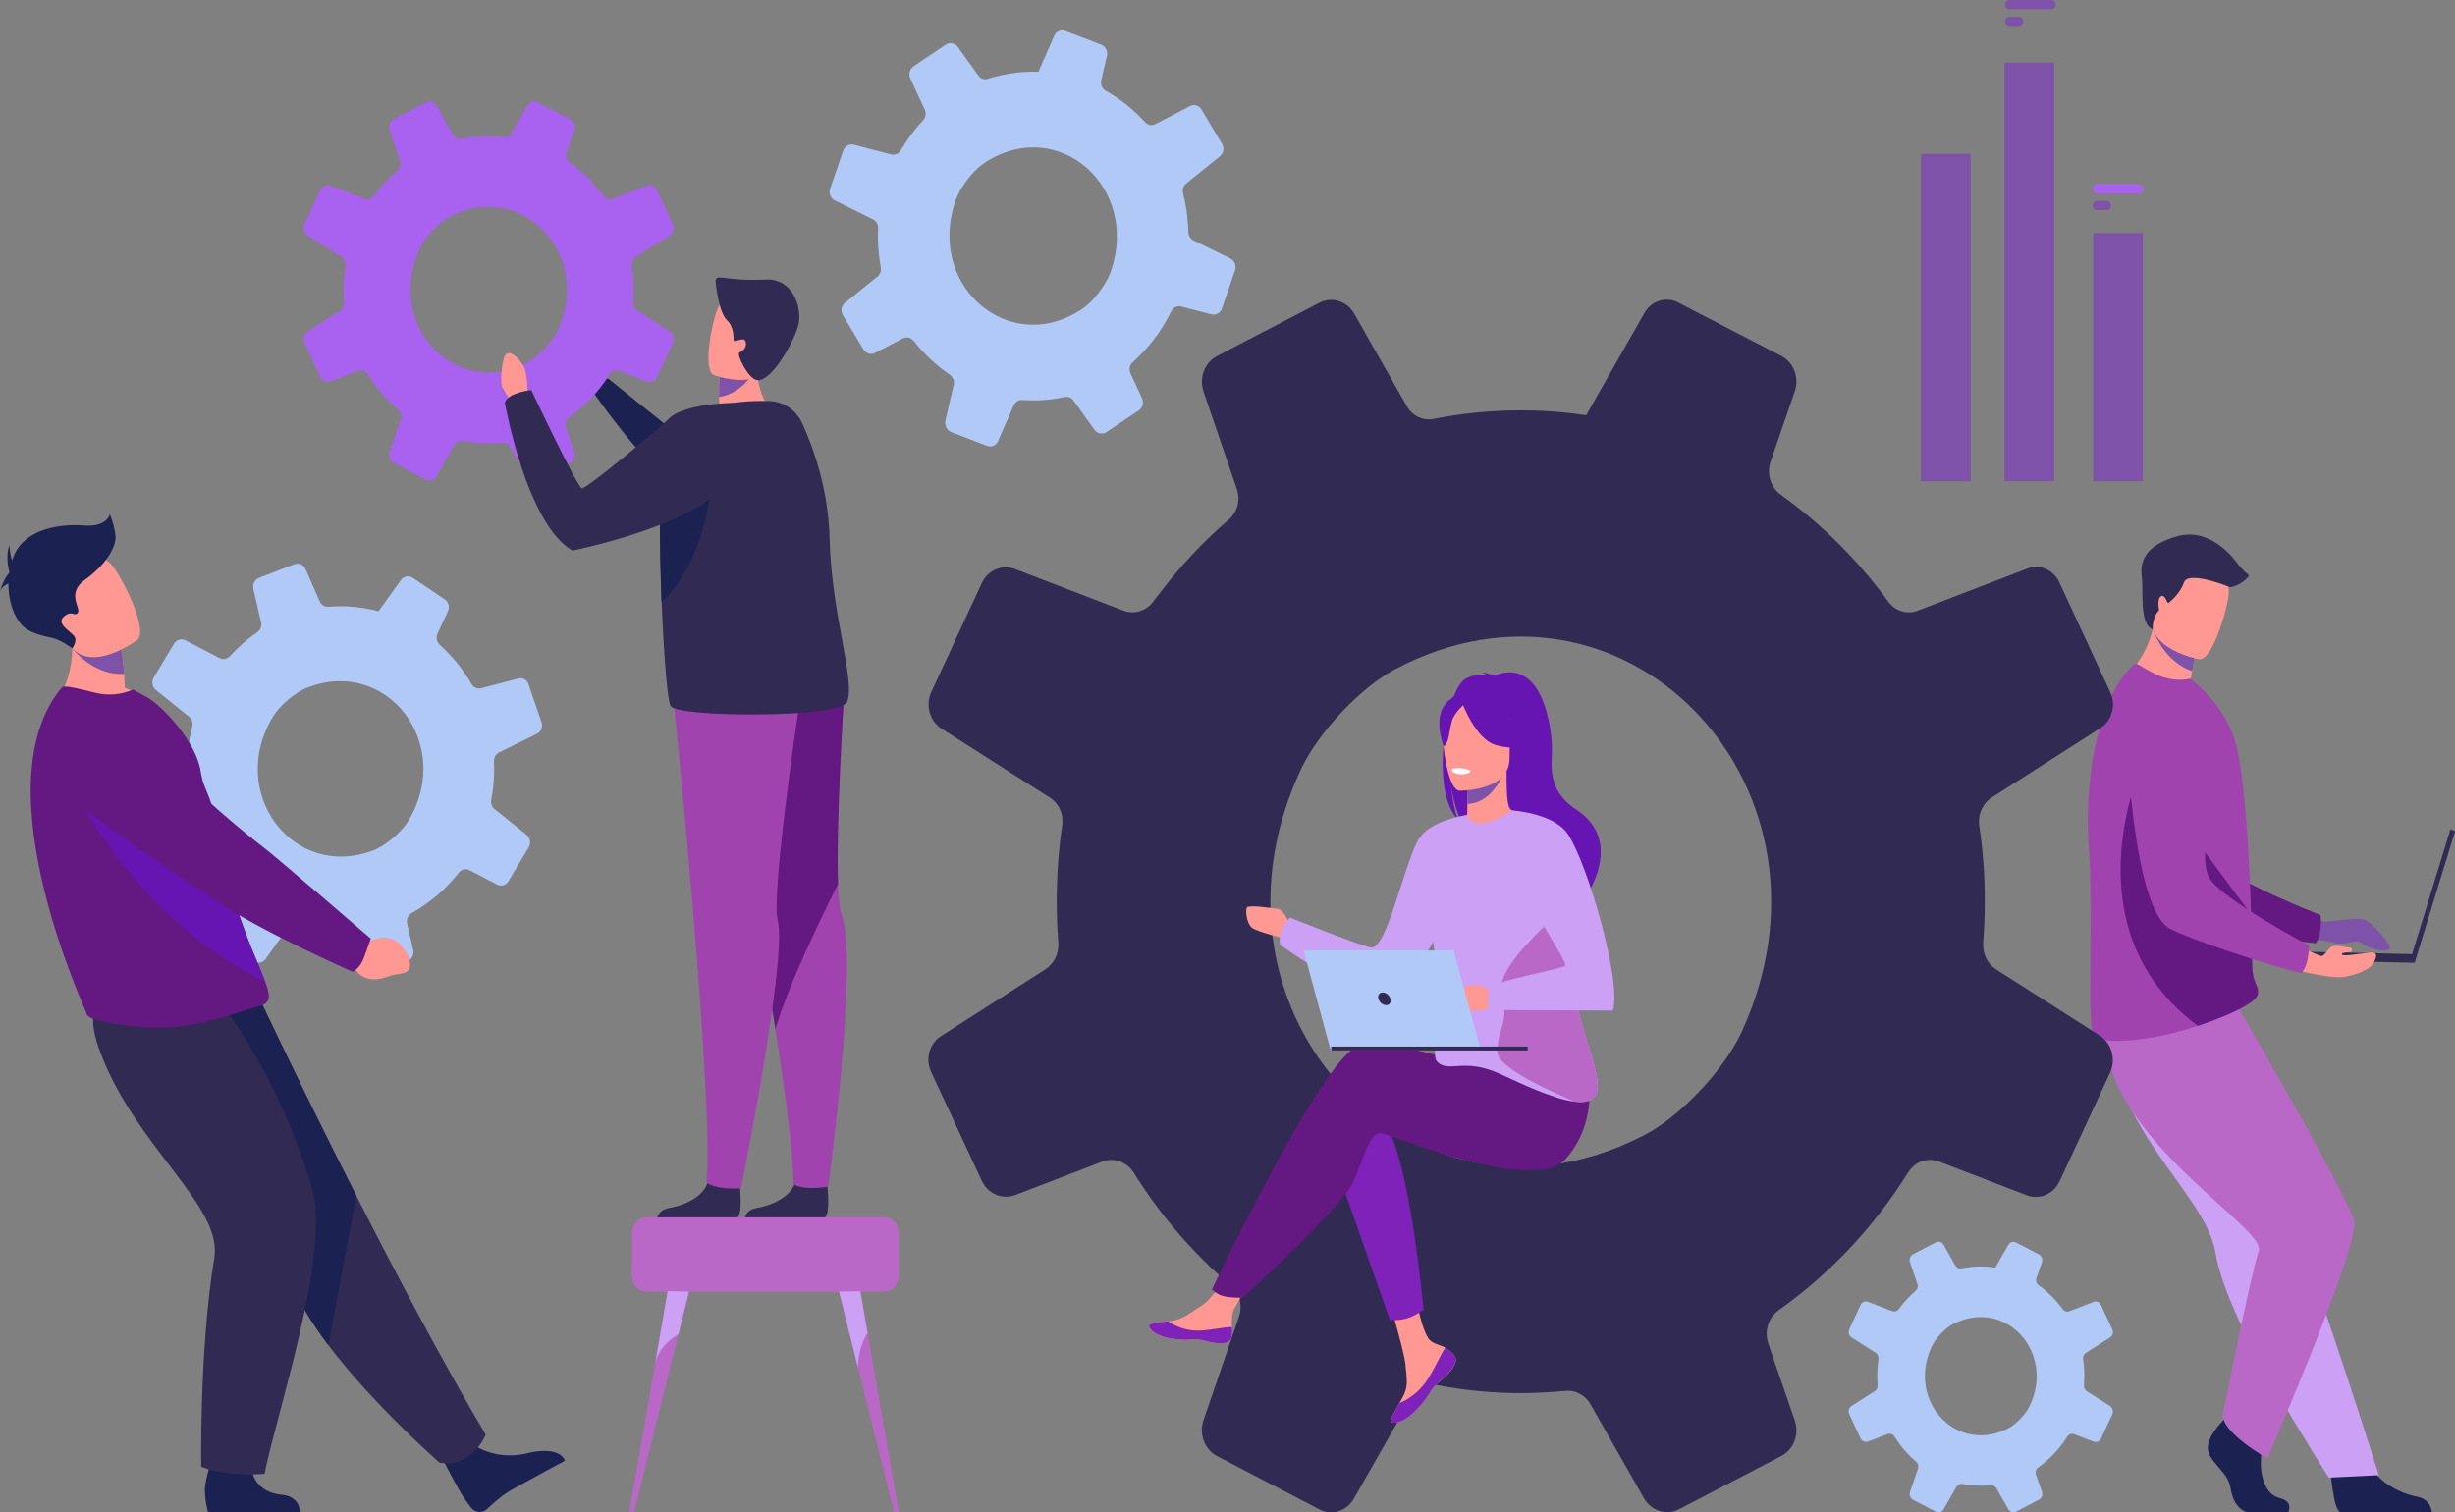 <svg width="581" height="358" viewBox="0 0 581 358" fill="none" xmlns="http://www.w3.org/2000/svg">
<rect x="0" y="0" width="581" height="358" fill="#808080" stroke="none"/>
<g clip-path="url(#clip0_127_597)">
<path d="M86.476 218.008L88.901 220.093C88.901 220.093 95.533 217.576 97.031 225.922C97.031 225.922 97.428 229.48 95.302 229.485C93.176 229.491 94.052 229.096 91.038 229.197C88.025 229.298 85.528 227.609 85.088 225.02L83.644 222.826L86.476 218.008Z" fill="#7E52A9"/>
<path d="M86.201 222.485C88.136 220.346 87.978 218.764 87.978 218.764C87.978 218.764 65.59 199.344 63.309 197.761C61.762 196.683 45.265 181.195 37.555 171.754C33.73 167.072 28.993 168.888 23.57 170.537L19.108 171.892C13.718 173.53 12.316 181.513 16.737 185.393C29.195 196.319 49.914 208.607 53.791 211.19C63.415 217.602 82.256 225.221 82.256 225.221C83.73 224.596 85.071 223.666 86.201 222.485Z" fill="#7E52A9"/>
<path d="M111.764 341.801C111.764 341.801 117.208 346.125 125.528 343.819C125.528 343.819 132.244 342.198 133.717 345.747C133.717 345.747 123.418 351.288 120.81 352.802C118.847 353.955 116.797 355.748 115.346 357.141C115.074 357.402 114.755 357.601 114.408 357.727C114.06 357.853 113.693 357.903 113.327 357.873C112.961 357.843 112.604 357.734 112.279 357.553C111.955 357.372 111.668 357.123 111.437 356.821C110.982 356.244 110.465 355.529 109.896 354.713C108.309 352.436 104.609 345.073 104.609 345.073L111.764 341.801Z" fill="#1B2251"/>
<path d="M114.954 339.609C114.954 339.609 111.644 347.682 104.002 346.206C104.002 346.206 88.411 332.569 77.718 318.405C74.244 313.792 71.288 309.148 69.551 304.887C62.459 287.5 43.318 261.564 31.149 248.421L61.596 236.756C61.596 236.756 71.35 257.531 84.328 283.051C93.677 301.439 104.699 322.291 114.954 339.609Z" fill="#312A52"/>
<path d="M116.729 186.148C116.93 184.18 116.989 182.199 116.906 180.221C116.886 179.781 116.99 179.344 117.205 178.967C117.419 178.59 117.735 178.289 118.112 178.102L127.096 173.682C127.562 173.454 127.93 173.048 128.127 172.546C128.324 172.043 128.336 171.481 128.16 170.969L125.057 161.931C124.888 161.441 124.554 161.034 124.12 160.789C123.685 160.543 123.181 160.476 122.702 160.599L113.833 162.906C113.409 163.014 112.963 162.977 112.56 162.8C112.158 162.623 111.819 162.315 111.592 161.92C109.564 158.416 107.022 155.276 104.062 152.619C103.711 152.302 103.47 151.87 103.377 151.391C103.284 150.912 103.345 150.414 103.55 149.976L106.001 144.691C106.226 144.204 106.275 143.647 106.136 143.125C105.997 142.603 105.682 142.153 105.249 141.863L97.646 136.76C97.212 136.468 96.692 136.359 96.186 136.452C95.68 136.545 95.225 136.835 94.91 137.265L89.574 144.688C87.911 144.243 86.221 143.921 84.516 143.725C82.246 143.464 79.958 143.428 77.683 143.619C77.269 143.655 76.855 143.556 76.496 143.336C76.138 143.115 75.851 142.783 75.676 142.385L72.311 134.704C72.089 134.199 71.696 133.8 71.21 133.587C70.723 133.373 70.179 133.361 69.684 133.551L61.302 136.78C60.81 136.971 60.401 137.347 60.154 137.837C59.908 138.327 59.84 138.896 59.965 139.435L61.784 147.286C61.887 147.726 61.858 148.19 61.701 148.612C61.544 149.034 61.267 149.394 60.907 149.641C58.534 151.263 56.347 153.171 54.39 155.326C54.082 155.663 53.681 155.888 53.245 155.968C52.808 156.049 52.359 155.98 51.962 155.773L43.865 151.561C43.404 151.321 42.875 151.269 42.38 151.417C41.885 151.564 41.459 151.9 41.184 152.36L36.385 160.38C36.104 160.849 35.999 161.412 36.092 161.958C36.185 162.505 36.468 162.994 36.885 163.33L44.767 169.672C45.092 169.936 45.336 170.296 45.467 170.707C45.597 171.117 45.61 171.56 45.502 171.979C45.016 173.902 44.67 175.863 44.467 177.843C44.358 178.909 44.29 179.967 44.266 181.014C44.256 181.436 44.135 181.847 43.917 182.201C43.698 182.554 43.391 182.836 43.03 183.015L34.392 187.278C33.928 187.506 33.562 187.909 33.366 188.409C33.169 188.909 33.158 189.468 33.333 189.977L36.401 198.914C36.58 199.438 36.936 199.872 37.4 200.135C37.864 200.397 38.403 200.469 38.913 200.336L45.94 198.508C46.393 198.389 46.87 198.435 47.295 198.638C47.721 198.841 48.069 199.191 48.284 199.629C50.019 203.187 52.265 206.439 54.943 209.267C55.255 209.595 55.461 210.019 55.535 210.478C55.608 210.937 55.544 211.409 55.351 211.827L51.766 219.559C51.533 220.06 51.484 220.634 51.627 221.17C51.769 221.707 52.094 222.169 52.539 222.468L60.096 227.539C60.532 227.832 61.057 227.941 61.566 227.845C62.074 227.748 62.53 227.453 62.843 227.018L68.075 219.718C68.337 219.356 68.696 219.086 69.105 218.945C69.515 218.804 69.955 218.798 70.368 218.928C72.431 219.565 74.544 220.007 76.681 220.251C77.846 220.387 79.008 220.459 80.157 220.476C80.549 220.482 80.931 220.604 81.26 220.83C81.589 221.055 81.851 221.374 82.016 221.75L85.43 229.534C85.657 230.043 86.055 230.443 86.546 230.657C87.037 230.87 87.586 230.881 88.085 230.688L96.478 227.453C96.96 227.267 97.361 226.9 97.604 226.422C97.847 225.943 97.915 225.387 97.795 224.858L96.353 218.614C96.242 218.134 96.286 217.628 96.478 217.178C96.67 216.728 96.999 216.358 97.412 216.129C101.706 213.75 105.51 210.49 108.603 206.54C108.899 206.162 109.307 205.901 109.76 205.799C110.214 205.697 110.687 205.76 111.102 205.978L117.652 209.385C118.112 209.624 118.64 209.675 119.133 209.528C119.627 209.38 120.051 209.045 120.326 208.587L125.122 200.572C125.404 200.1 125.509 199.534 125.416 198.985C125.323 198.435 125.038 197.943 124.619 197.605L117.042 191.511C116.734 191.263 116.498 190.928 116.36 190.545C116.222 190.162 116.189 189.745 116.264 189.343C116.462 188.293 116.617 187.229 116.729 186.148ZM88.278 201.322C69.401 208.474 53.696 187.679 64.553 169.698C66.186 166.997 69.85 163.872 72.69 162.779C91.605 155.404 107.416 176.095 96.772 194.1C95.087 196.942 91.267 200.188 88.278 201.322Z" fill="#B1C9F6"/>
<path d="M84.325 283.051L77.718 318.405C74.244 313.792 71.288 309.148 69.551 304.887C62.459 287.5 43.318 261.564 31.149 248.421L61.596 236.756C61.596 236.756 71.348 257.531 84.325 283.051Z" fill="#1B2251"/>
<path d="M59.434 346.491C59.434 346.491 59.102 352.94 66.485 353.799C66.485 353.799 70.942 353.897 70.953 358H49.255C49.255 358 48.635 356.345 48.482 352.811C48.365 350.086 50.976 342.968 50.976 342.968L59.434 346.491Z" fill="#1B2251"/>
<path d="M51.608 236.756C51.608 236.756 65.174 252.541 73.784 280.978C78.467 296.448 65.195 335.348 62.609 348.867C62.609 348.867 53.707 349.665 47.617 347.172C47.617 347.172 47.157 319.258 50.715 297.743C52.708 285.701 32.856 271.989 24.18 250.231C18.281 235.43 25.46 235.681 34.283 235.323L51.608 236.756Z" fill="#312A52"/>
<path d="M35.949 166.334C28.403 170.848 12.953 166.685 12.953 166.685C12.953 166.685 19.215 159.089 16.375 146.856L22.302 150.027L28.667 153.45C29.003 155.453 29.235 157.474 29.364 159.504C29.437 160.504 29.502 161.62 29.546 162.839C31.864 163.579 34.035 164.763 35.949 166.334Z" fill="#FF9792"/>
<path d="M63.622 235.94C63.622 237.344 62.094 238.016 61.77 238.085C58.727 238.662 50.228 242.176 42.57 242.986C36.123 243.704 30.139 243.024 23.562 241.626C22.691 241.441 20.646 240.856 20.502 239.974C20.32 239.008 -4.862 185.606 14.714 162.666C15.175 162.13 19.038 163.099 22.571 163.987C25.551 164.733 28.677 164.463 31.503 163.214L34.827 165.054C38.897 167.455 46.599 175.986 47.5 182.683C47.957 186.088 49.797 188.608 50.328 191.603C50.528 192.714 50.73 193.796 50.933 194.849C51.336 196.915 51.749 198.884 52.174 200.756C53.323 205.822 54.54 210.181 55.732 213.946C57.004 217.945 58.248 221.272 59.361 224.054C60.804 227.66 62.024 230.356 62.786 232.414C63.314 233.876 63.622 235.015 63.622 235.94Z" fill="#641882"/>
<path d="M62.775 232.423C27.226 214.687 14.915 180.627 14.915 180.627C14.915 180.627 43.811 191.911 50.922 194.849C51.324 196.915 51.738 198.884 52.163 200.756C53.312 205.822 54.529 210.181 55.721 213.946C56.992 217.945 58.236 221.272 59.35 224.054C60.793 227.66 62.012 230.356 62.775 232.423Z" fill="#6615B2"/>
<path d="M83.574 222.142L86.647 223.336C86.647 223.336 92.797 218.723 96.627 226.219C96.627 226.219 98.013 229.491 95.811 230.203C93.608 230.915 94.414 230.244 91.333 231.33C88.251 232.417 85.213 231.636 84.047 229.312L81.96 227.689L83.574 222.142Z" fill="#FF9792"/>
<path d="M86.103 226.744C87.238 223.607 87.758 222.186 87.758 222.186C87.758 222.186 64.544 202.149 62.168 200.431C60.556 199.257 44.511 186.558 36.686 176.66C34.783 174.251 32.296 172.434 29.493 171.406C26.69 170.377 23.675 170.174 20.772 170.82L15.899 171.901C10.016 173.21 8.104 181.094 12.667 185.237C25.522 196.908 47.203 210.443 51.246 213.26C61.28 220.248 83.476 230.042 83.476 230.042C83.476 230.042 85.21 229.209 86.103 226.744Z" fill="#641882"/>
<path d="M29.363 159.507C21.942 159.948 17.113 153.452 17.113 153.452C17.113 153.452 20.469 151.486 22.299 150.036L28.664 153.458C29 155.459 29.234 157.479 29.363 159.507Z" fill="#7E52A9"/>
<path d="M32.524 151.437C32.524 151.437 21.281 159.982 16.364 152.487C11.448 144.991 6.681 141.041 13.642 135.267C20.603 129.492 23.9 131.32 26.118 133.398C28.337 135.477 35.323 149.021 32.524 151.437Z" fill="#FF9792"/>
<path d="M27.316 126.626C27.087 124.938 26.647 123.29 26.007 121.725C26.007 121.725 25.299 124.822 19.957 124.395C14.616 123.968 6.15 124.951 3.327 131.398C3.147 131.807 2.986 132.231 2.845 132.66C2.333 131.233 2.21 129.091 2.21 129.091C1.195 131.865 2.21 135.339 2.21 135.339L2.17 135.641C0.991 136.697 -0.008 139.966 -0.008 139.966C0.348 139.052 1.217 138.455 1.99 138.086C1.965 143.103 3.896 148.006 7.258 149.468C12.188 151.602 12.158 149.973 17.107 153.455C17.107 153.455 18.438 151.708 17.529 150.535C16.62 149.361 13.195 147.652 15.112 145.945C17.028 144.238 17.733 146.159 18.438 144.985C19.143 143.812 15.615 140.393 20.151 137.201C24.686 134.01 27.719 129.509 27.316 126.626Z" fill="#1B2251"/>
<path d="M551.514 347.486C551.514 347.486 552.121 357.833 554.011 357.983C554.261 358 563.599 358 563.599 358H575.528C575.528 358 575.436 354.886 571.954 354.252C568.472 353.618 562.638 351.017 560.52 346.142C558.309 341.005 551.514 347.486 551.514 347.486Z" fill="#1B2251"/>
<path d="M504.314 262.446C506.013 265.784 507.916 268.999 510.012 272.073C516.273 281.419 523.104 289.123 524.294 296.408C524.557 297.986 524.921 299.543 525.382 301.07C525.881 302.739 526.493 304.492 527.201 306.305C529.861 313.129 533.841 320.775 537.818 327.726C544.684 339.739 551.141 349.766 551.141 349.766L562.981 349.169C562.507 347.768 557.343 331.18 550.436 310.907C547.63 302.676 544.646 293.923 541.768 285.479C541.385 284.35 541.003 283.23 540.622 282.117C539.743 279.522 538.877 276.991 538.031 274.515C531.546 255.487 526.379 240.32 526.379 240.32C526.379 240.32 500.454 228.721 497.761 236.234C495.543 242.433 497.356 248.504 504.314 262.446Z" fill="#CBA0F5"/>
<path d="M526.093 336.271C526.093 336.271 521.756 340.529 522.603 343.553C523.449 346.578 527.361 348.593 527.89 352.289C528.418 355.985 530.536 358 532.439 358H541.515C541.515 358 542.917 355.405 539.53 354.615C536.144 353.825 534.87 349.489 535.082 345.456C535.294 341.423 534.766 336.049 534.766 336.049L527.574 334.256L526.093 336.271Z" fill="#1B2251"/>
<path d="M529.926 238.893C529.926 238.893 557.207 285.752 557.207 289.486C557.207 297.734 536.596 345.217 536.596 345.217C536.596 345.217 525.655 339.093 526.093 334.798C526.093 334.798 532.657 301.465 534.565 296.108C536.473 290.752 500.078 270.559 498.172 246.172L529.926 238.893Z" fill="#BA68C8"/>
<path d="M543.301 214.794C543.301 214.794 548.928 218.181 550.502 218.181C552.075 218.181 558.26 216.916 559.984 217.847C561.707 218.778 564.827 222.532 565.412 223.757C566.463 225.962 561.173 224.988 558.674 223.111C558.497 222.973 558.294 222.876 558.078 222.826C557.863 222.776 557.64 222.775 557.425 222.823C556.131 223.111 553.439 223.642 552.141 223.131C550.396 222.445 541.194 221.69 541.194 221.69L543.301 214.794Z" fill="#7E52A9"/>
<path d="M500.497 168.652C500.497 168.652 506.328 212.548 515.987 216.48C520.751 218.42 541.812 222.823 548.04 223.261C548.04 223.261 549.568 221.949 549.195 216.613C549.195 216.613 527.13 208.033 523.996 203.368C519.33 196.426 526.893 175.006 521.037 168.484C515.182 161.963 505.327 159.175 500.497 168.652Z" fill="#641882"/>
<path d="M523.297 165.884C515.5 168.017 502.577 160.369 502.577 160.369C502.577 160.369 507.597 156.797 509.457 148.952C509.549 148.557 509.633 148.151 509.712 147.736L513.714 146.836L519.679 152.487C519.506 154.629 519.213 156.759 518.8 158.864C518.673 159.567 518.523 160.322 518.35 161.127C520.26 162.379 521.937 163.991 523.297 165.884Z" fill="#FF9792"/>
<path d="M494.323 200.114C495.439 216.019 493.972 240.21 495.238 244.399C496.326 248.014 508.787 245.864 513.75 244.658C515.59 244.212 517.817 243.572 520.12 242.819C526.542 240.712 533.541 237.705 534.29 235.473C534.319 235.39 534.343 235.304 534.361 235.217C534.424 234.907 534.419 234.587 534.347 234.28C534.096 233.144 533.133 231.913 533.018 229.09C532.89 225.945 532.909 222.24 532.798 218.256C532.798 217.806 532.798 217.319 532.741 216.872V216.708C532.741 216.624 532.741 216.541 532.741 216.454C532.634 212.012 532.414 207.341 532.161 202.711C531.997 199.802 531.812 196.919 531.597 194.16C531.036 187.036 530.282 180.7 529.283 176.692C527.65 170.165 524.051 165.904 520.773 162.785L518.405 160.631C515.759 161.242 512.633 160.839 509.805 159.417C506.745 157.881 505.689 156.777 505.155 157.192C498.088 162.963 493 180.662 494.323 200.114Z" fill="#A043AF"/>
<path d="M520.131 242.81C526.553 240.703 533.552 237.696 534.301 235.465C534.33 235.381 534.354 235.295 534.372 235.208C534.372 234.897 534.371 234.585 534.358 234.271C534.107 233.135 533.144 231.904 533.029 229.082C532.901 225.936 532.92 222.232 532.809 218.247C532.809 217.798 532.809 217.311 532.752 216.864V216.699C532.752 216.616 532.752 216.532 532.752 216.446L506.791 181.417C506.791 181.417 489.33 219.908 520.131 242.81Z" fill="#641882"/>
<path d="M519.679 152.487C519.506 154.629 519.213 156.759 518.799 158.864C512.985 156.872 510.36 151.31 509.467 148.952C509.56 148.557 509.644 148.151 509.723 147.736L513.725 146.836L519.679 152.487Z" fill="#7E52A9"/>
<path d="M520.452 156.041C520.452 156.041 507.771 153.798 509.209 145.458C510.646 137.117 509.982 131.21 518.141 132.288C526.3 133.367 527.315 136.852 527.476 139.761C527.636 142.67 523.787 156.408 520.452 156.041Z" fill="#FF9792"/>
<path d="M570.393 227.32L571.512 227.705L581.031 196.696L579.913 196.311L570.393 227.32Z" fill="#312A52"/>
<path d="M539.179 227.177L571.481 227.905L571.522 225.859L539.22 225.13L539.179 227.177Z" fill="#312A52"/>
<path d="M539.824 228.701C539.824 228.701 550.205 231.599 554.095 231.296C557.985 230.993 561.225 229.033 561.717 228.009C562.21 226.986 563.236 225.169 560.585 225.507C557.933 225.844 554.324 226.438 554.206 225.899C554.089 225.36 556.365 225.409 556.365 225.409C556.365 225.409 557.054 224.354 556.188 224.313C555.323 224.273 552.802 223.549 551.863 224.048C550.923 224.547 550.063 226.375 549.377 226.3C548.691 226.225 540.693 222.483 540.693 222.483L539.824 228.701Z" fill="#FF9792"/>
<path d="M503.073 170.451C503.073 170.451 504.3 214.762 513.488 219.798C518.024 222.284 538.496 229.113 544.643 230.278C544.643 230.278 546.296 229.154 546.483 223.806C546.483 223.806 525.445 212.703 522.815 207.702C518.901 200.258 528.647 179.849 523.507 172.685C518.367 165.521 508.858 161.582 503.073 170.451Z" fill="#A043AF"/>
<path d="M509.457 148.952C509.457 148.952 509.31 146.089 510.978 144.449C510.978 144.449 510.396 141.58 511.468 141.108C512.541 140.635 512.764 143.048 513.257 142.667C513.75 142.287 515.936 140.493 516.872 137.844C517.809 135.195 526.401 138.403 527.397 138.879C528.393 139.355 531.611 137.608 532.237 136.189C532.237 136.189 530.451 134.676 529.646 133.54C528.84 132.404 523.215 124.741 515.356 126.909C507.497 129.077 506.421 133.058 506.868 136.463C507.314 139.868 506.236 147.808 509.457 148.952Z" fill="#312A52"/>
<path d="M496.901 245.102L472.334 229.428C471.339 228.776 470.533 227.847 470.005 226.742C469.476 225.636 469.246 224.398 469.34 223.163C469.59 219.947 469.716 216.699 469.716 213.418C469.735 207.434 469.305 201.457 468.431 195.544C468.222 194.226 468.395 192.873 468.925 191.661C469.456 190.449 470.319 189.435 471.403 188.752L497.067 172.345C498.4 171.5 499.383 170.154 499.819 168.574C500.254 166.995 500.109 165.3 499.414 163.828L487.335 137.781C486.673 136.362 485.542 135.251 484.157 134.658C482.772 134.065 481.23 134.033 479.824 134.566L453.88 144.541C452.64 145.032 451.284 145.084 450.014 144.69C448.744 144.295 447.629 143.475 446.837 142.353C439.663 132.54 431.065 123.993 421.364 117.032C420.22 116.194 419.37 114.979 418.946 113.576C418.522 112.174 418.547 110.662 419.017 109.277L424.767 92.578C425.287 91.03 425.255 89.335 424.679 87.809C424.103 86.284 423.021 85.034 421.636 84.293L397.195 71.631C396.712 71.366 396.196 71.177 395.662 71.068C394.411 70.794 393.111 70.942 391.943 71.491C390.776 72.039 389.8 72.961 389.153 74.127L378.076 93.547L375.394 98.287C370.273 97.517 365.106 97.132 359.934 97.133C353.025 97.127 346.132 97.803 339.342 99.151C338.109 99.407 336.832 99.254 335.684 98.714C334.536 98.174 333.573 97.273 332.925 96.133L320.47 74.222C319.65 72.782 318.349 71.721 316.825 71.249C315.301 70.776 313.665 70.927 312.241 71.671L293.432 81.447L288.05 84.264C286.627 84.999 285.511 86.265 284.916 87.819C284.321 89.373 284.289 91.105 284.827 92.682L292.67 115.642C293.133 116.921 293.201 118.323 292.864 119.645C292.526 120.968 291.8 122.142 290.791 123C284.691 128.254 279.141 134.187 274.237 140.695C273.794 141.214 273.376 141.757 272.984 142.321C272.856 142.512 272.71 142.689 272.549 142.849C271.702 143.801 270.608 144.466 269.404 144.761C268.201 145.056 266.942 144.967 265.786 144.507L240.158 134.67C239.875 134.551 239.581 134.463 239.282 134.405C237.918 134.119 236.503 134.314 235.253 134.961C234.004 135.608 232.989 136.67 232.364 137.985L220.41 163.788C219.715 165.292 219.576 167.018 220.022 168.625C220.468 170.233 221.466 171.605 222.819 172.471L248.451 188.809C249.515 189.478 250.363 190.473 250.882 191.662C251.402 192.852 251.569 194.18 251.361 195.472C250.504 201.416 250.075 207.42 250.079 213.433C250.079 216.683 250.204 219.898 250.454 223.079C250.551 224.345 250.312 225.614 249.764 226.743C249.217 227.873 248.383 228.819 247.356 229.474L222.694 245.249C221.375 246.092 220.403 247.428 219.968 248.992C219.534 250.557 219.669 252.238 220.348 253.702L232.326 279.453C233.025 280.966 234.228 282.15 235.703 282.779C237.178 283.407 238.82 283.434 240.313 282.855L260.843 274.967C262.171 274.452 263.623 274.424 264.968 274.886C266.313 275.349 267.473 276.276 268.261 277.519C274.56 287.611 282.298 296.608 291.2 304.189C292.242 305.057 292.998 306.253 293.358 307.605C293.717 308.956 293.662 310.394 293.201 311.711L284.816 336.19C284.277 337.777 284.308 339.518 284.902 341.082C285.496 342.647 286.613 343.925 288.039 344.675L312.292 357.302C313.691 358.034 315.299 358.18 316.795 357.713C318.291 357.247 319.566 356.2 320.367 354.783L321.023 353.655L333.886 331.087C334.552 329.912 335.541 328.981 336.721 328.418C337.901 327.855 339.216 327.688 340.488 327.939H340.521C346.924 329.154 353.417 329.763 359.923 329.761C363.462 329.761 366.933 329.562 370.407 329.231C371.584 329.098 372.773 329.323 373.834 329.881C374.895 330.438 375.784 331.305 376.396 332.379L389.038 354.618C389.868 356.083 391.187 357.165 392.735 357.65C394.282 358.135 395.944 357.987 397.393 357.236L421.622 344.609C422.284 344.249 422.886 343.779 423.405 343.216C424.208 342.31 424.761 341.189 425.004 339.973C425.247 338.758 425.171 337.495 424.783 336.323L418.462 317.996C418.095 316.895 418.002 315.713 418.193 314.564C418.384 313.414 418.852 312.336 419.551 311.434C419.936 310.956 420.378 310.532 420.865 310.174C433.061 301.556 443.509 290.446 451.598 277.496C452.265 276.424 453.213 275.584 454.326 275.077C455.439 274.571 456.667 274.422 457.86 274.647C458.211 274.712 458.556 274.809 458.891 274.936L479.641 282.924C481.098 283.481 482.697 283.451 484.134 282.84C485.571 282.228 486.745 281.078 487.433 279.609L487.705 279.012L499.376 253.893C500.074 252.365 500.207 250.616 499.749 248.989C499.291 247.362 498.275 245.976 496.901 245.102ZM302.979 195.556C304.227 190.886 305.882 186.35 307.923 182.006C312.007 173.357 322.039 162.649 330.246 158.365C331.123 157.901 332 157.471 332.874 157.042C386.504 131.522 438.245 187.313 412.238 244.137C408.827 251.56 401.286 260.281 393.93 265.678C392.337 266.847 390.663 267.888 388.924 268.795C381.443 272.638 373.997 274.892 366.737 275.754C325.344 280.632 291.292 240.363 302.979 195.556Z" fill="#312A52"/>
<path d="M499.351 332.811L493.868 329.314C493.645 329.169 493.465 328.962 493.346 328.715C493.227 328.469 493.175 328.192 493.196 327.916C493.252 327.197 493.28 326.473 493.28 325.742C493.285 324.407 493.189 323.074 492.994 321.755C492.948 321.461 492.987 321.159 493.106 320.889C493.224 320.618 493.417 320.392 493.658 320.239L499.375 316.577C499.672 316.389 499.891 316.088 499.988 315.736C500.085 315.384 500.053 315.006 499.898 314.677L497.203 308.862C497.055 308.546 496.802 308.298 496.493 308.166C496.184 308.034 495.84 308.026 495.526 308.145L489.735 310.37C489.459 310.48 489.157 310.492 488.873 310.405C488.59 310.317 488.341 310.134 488.165 309.883C486.563 307.693 484.644 305.785 482.478 304.232C482.223 304.045 482.033 303.774 481.939 303.462C481.844 303.149 481.85 302.812 481.955 302.503L483.24 298.775C483.356 298.429 483.35 298.051 483.221 297.71C483.093 297.369 482.852 297.09 482.543 296.924L477.098 294.099C476.99 294.04 476.875 293.998 476.755 293.975C476.476 293.913 476.186 293.945 475.925 294.067C475.664 294.189 475.446 294.395 475.302 294.655L472.83 298.98L472.231 300.038C471.087 299.865 469.934 299.778 468.779 299.778C467.237 299.777 465.699 299.929 464.183 300.231C463.908 300.288 463.623 300.254 463.367 300.134C463.11 300.013 462.895 299.811 462.751 299.556L459.972 294.655C459.79 294.332 459.5 294.093 459.16 293.986C458.819 293.88 458.453 293.912 458.134 294.079L453.936 296.258L452.736 296.889C452.418 297.053 452.169 297.335 452.036 297.682C451.904 298.028 451.897 298.415 452.017 298.766L453.77 303.892C453.874 304.178 453.89 304.491 453.814 304.786C453.739 305.082 453.577 305.344 453.351 305.535C451.99 306.708 450.751 308.033 449.657 309.485C449.559 309.6 449.469 309.722 449.385 309.848C449.356 309.891 449.323 309.931 449.287 309.967C449.098 310.179 448.854 310.327 448.585 310.393C448.317 310.458 448.036 310.438 447.779 310.336L442.062 308.139C441.998 308.112 441.933 308.092 441.866 308.078C441.561 308.015 441.246 308.058 440.967 308.203C440.688 308.347 440.462 308.584 440.322 308.877L437.654 314.643C437.5 314.98 437.471 315.366 437.571 315.725C437.672 316.084 437.896 316.39 438.199 316.583L443.916 320.227C444.153 320.376 444.343 320.598 444.458 320.864C444.574 321.13 444.611 321.426 444.563 321.715C444.373 323.042 444.277 324.383 444.277 325.725C444.277 326.448 444.306 327.165 444.362 327.876C444.383 328.158 444.33 328.441 444.208 328.694C444.086 328.946 443.9 329.157 443.67 329.303L438.166 332.826C437.87 333.012 437.651 333.31 437.554 333.66C437.457 334.009 437.489 334.385 437.643 334.711L440.317 340.457C440.473 340.795 440.741 341.06 441.07 341.201C441.399 341.342 441.766 341.349 442.1 341.221L446.681 339.46C446.978 339.345 447.303 339.34 447.603 339.445C447.903 339.549 448.162 339.758 448.337 340.036C449.742 342.288 451.469 344.296 453.455 345.989C453.687 346.183 453.856 346.45 453.936 346.751C454.016 347.053 454.004 347.374 453.901 347.667L452.031 353.128C451.91 353.481 451.917 353.87 452.05 354.218C452.182 354.567 452.431 354.852 452.749 355.019L458.162 357.839C458.475 358 458.835 358.031 459.169 357.924C459.503 357.817 459.787 357.581 459.964 357.262L460.111 357.011L462.983 351.972C463.131 351.71 463.352 351.502 463.615 351.377C463.879 351.251 464.172 351.215 464.456 351.271C465.884 351.542 467.333 351.678 468.784 351.678C469.574 351.678 470.35 351.631 471.125 351.559C471.388 351.53 471.653 351.58 471.889 351.705C472.126 351.83 472.323 352.023 472.459 352.263L475.28 357.224C475.467 357.55 475.761 357.789 476.106 357.896C476.452 358.003 476.822 357.969 477.144 357.801L482.551 354.981C482.699 354.902 482.833 354.797 482.949 354.67C483.128 354.468 483.252 354.219 483.306 353.948C483.36 353.676 483.343 353.395 483.256 353.134L481.838 349.077C481.733 348.764 481.73 348.422 481.828 348.106C481.927 347.791 482.122 347.519 482.382 347.333C485.105 345.409 487.437 342.929 489.243 340.039C489.391 339.8 489.603 339.612 489.851 339.499C490.099 339.386 490.373 339.352 490.639 339.402C490.717 339.417 490.794 339.439 490.868 339.468L495.496 341.253C495.821 341.377 496.178 341.37 496.498 341.233C496.818 341.097 497.08 340.84 497.233 340.512L497.295 340.379L499.901 334.772C500.056 334.431 500.086 334.041 499.984 333.679C499.882 333.316 499.656 333.007 499.351 332.811ZM456.065 321.755C456.343 320.713 456.712 319.7 457.168 318.731C458.077 316.799 460.318 314.406 462.147 313.455C462.343 313.351 462.539 313.256 462.735 313.167C474.714 307.47 486.251 319.919 480.447 332.604C479.687 334.262 477.997 336.205 476.363 337.413C476.008 337.673 475.635 337.905 475.247 338.107C473.691 338.916 472.017 339.437 470.295 339.65C461.061 340.742 453.463 331.753 456.068 321.755H456.065Z" fill="#B1C9F6"/>
<path d="M291.153 61.177L282.442 56.901C282.088 56.723 281.788 56.445 281.573 56.097C281.359 55.75 281.24 55.347 281.228 54.932C281.202 53.854 281.134 52.77 281.023 51.68C280.825 49.69 280.478 47.72 279.986 45.788C279.873 45.357 279.885 44.9 280.021 44.477C280.156 44.054 280.409 43.684 280.746 43.415L288.72 36.98C289.135 36.649 289.416 36.164 289.507 35.622C289.598 35.08 289.492 34.522 289.21 34.06L284.309 25.858C284.041 25.411 283.627 25.085 283.146 24.941C282.665 24.797 282.151 24.845 281.701 25.076L273.414 29.383C273.019 29.594 272.57 29.664 272.135 29.581C271.699 29.498 271.301 29.268 271 28.925C268.28 25.935 265.129 23.421 261.665 21.478C261.257 21.242 260.933 20.87 260.745 20.42C260.556 19.97 260.513 19.466 260.622 18.987L261.967 13.221C262.087 12.687 262.019 12.123 261.776 11.638C261.532 11.152 261.13 10.777 260.644 10.583L252.088 7.308C251.917 7.239 251.738 7.195 251.557 7.179C251.132 7.135 250.704 7.233 250.335 7.46C249.965 7.686 249.672 8.029 249.496 8.441L246.479 15.314L245.744 16.992C244.018 16.932 242.289 17 240.572 17.197C238.274 17.458 236.005 17.947 233.793 18.656C233.392 18.788 232.962 18.787 232.561 18.651C232.161 18.515 231.81 18.252 231.556 17.898L226.669 11.088C226.347 10.64 225.878 10.337 225.356 10.238C224.833 10.14 224.294 10.252 223.846 10.555L217.925 14.524L216.229 15.678C215.781 15.976 215.453 16.44 215.308 16.979C215.163 17.518 215.212 18.095 215.445 18.598L218.839 25.935C219.036 26.343 219.106 26.807 219.039 27.26C218.971 27.713 218.77 28.131 218.464 28.455C216.615 30.436 214.973 32.62 213.563 34.971C213.427 35.167 213.318 35.357 213.204 35.547C213.168 35.616 213.125 35.681 213.076 35.74C212.828 36.087 212.489 36.348 212.102 36.492C211.715 36.636 211.296 36.656 210.898 36.55L202.04 34.244C201.942 34.215 201.842 34.197 201.74 34.189C201.278 34.145 200.816 34.262 200.423 34.522C200.029 34.783 199.727 35.172 199.562 35.631L196.464 44.663C196.284 45.189 196.295 45.767 196.497 46.284C196.698 46.801 197.075 47.219 197.553 47.457L206.608 51.928C206.984 52.111 207.3 52.409 207.513 52.785C207.726 53.16 207.827 53.595 207.803 54.033C207.719 56.042 207.78 58.056 207.985 60.055C208.096 61.138 208.248 62.202 208.44 63.25C208.514 63.667 208.477 64.098 208.333 64.494C208.189 64.891 207.943 65.236 207.623 65.493L199.96 71.68C199.55 72.01 199.272 72.491 199.18 73.028C199.088 73.565 199.19 74.118 199.464 74.58L204.329 82.687C204.612 83.163 205.052 83.511 205.563 83.665C206.074 83.818 206.621 83.765 207.098 83.517L213.686 80.118C214.111 79.897 214.594 79.834 215.057 79.939C215.52 80.043 215.936 80.309 216.239 80.695C218.678 83.812 221.558 86.51 224.777 88.692C225.152 88.942 225.444 89.311 225.609 89.746C225.774 90.182 225.805 90.661 225.697 91.117L223.742 99.57C223.619 100.118 223.689 100.695 223.94 101.192C224.19 101.689 224.604 102.072 225.103 102.268L233.6 105.54C234.091 105.729 234.631 105.715 235.113 105.501C235.594 105.287 235.982 104.89 236.2 104.387L236.379 103.986L239.889 95.989C240.07 95.573 240.367 95.226 240.741 94.994C241.114 94.762 241.545 94.656 241.977 94.692C244.147 94.85 246.326 94.805 248.489 94.556C249.665 94.421 250.813 94.222 251.957 93.979C252.344 93.891 252.746 93.92 253.118 94.065C253.489 94.21 253.813 94.465 254.053 94.798L259.013 101.717C259.339 102.173 259.815 102.483 260.346 102.586C260.877 102.688 261.426 102.576 261.883 102.271L269.505 97.145C269.712 97 269.896 96.821 270.05 96.615C270.286 96.283 270.432 95.889 270.471 95.476C270.511 95.062 270.442 94.645 270.273 94.271L267.55 88.418C267.391 88.066 267.32 87.676 267.345 87.286C267.369 86.896 267.488 86.52 267.689 86.192C267.802 86.02 267.934 85.863 268.084 85.725C271.846 82.394 274.942 78.301 277.19 73.686C277.376 73.305 277.662 72.989 278.015 72.778C278.368 72.567 278.771 72.47 279.175 72.498C279.294 72.507 279.413 72.528 279.529 72.559L286.7 74.421C287.203 74.551 287.734 74.481 288.191 74.223C288.649 73.965 289.001 73.538 289.18 73.023L289.253 72.813L292.278 64.014C292.46 63.478 292.446 62.889 292.238 62.363C292.03 61.838 291.643 61.414 291.153 61.177ZM224.976 52.104C225.233 50.503 225.629 48.931 226.16 47.408C227.219 44.378 230.194 40.434 232.775 38.698C233.047 38.511 233.32 38.335 233.592 38.159C250.56 27.625 269.66 44.196 262.95 64.092C262.068 66.686 259.857 69.875 257.595 71.954C257.104 72.402 256.583 72.811 256.035 73.179C253.843 74.66 251.428 75.732 248.894 76.35C235.312 79.541 222.621 67.45 224.976 52.104Z" fill="#B1C9F6"/>
<path d="M344.043 320.7C344.276 320.971 344.431 321.307 344.488 321.669C344.545 322.031 344.502 322.402 344.364 322.738C343.902 324.096 342.369 325.621 340.588 327.126C340.363 327.319 340.158 327.498 339.984 327.66L339.848 327.789L339.742 327.89C338.081 329.51 338.707 329.882 335.724 333.169C332.323 336.917 329.982 336.983 329.318 336.643C328.754 336.355 329.898 334.365 331.166 332.131C331.229 332.024 331.289 331.915 331.352 331.805C331.52 331.517 331.689 331.208 331.855 330.909C333.342 328.222 332.96 326.959 332.609 322.96C332.337 319.708 327.832 304.797 327.832 304.797L334.349 303.61C334.349 303.61 336.312 315.482 338.473 317.31C339.63 318.284 340.923 318.298 342.037 319.019L342.265 319.175C342.92 319.596 343.518 320.109 344.043 320.7Z" fill="#FF9792"/>
<path d="M344.043 320.7C344.276 320.971 344.431 321.307 344.488 321.669C344.545 322.031 344.502 322.402 344.364 322.738C343.798 324.093 342.304 325.604 340.583 327.112C340.357 327.311 340.158 327.492 339.984 327.66L339.848 327.789L339.742 327.89C338.081 329.51 338.707 329.882 335.724 333.169C332.323 336.917 329.982 336.983 329.318 336.643C328.754 336.355 329.898 334.365 331.167 332.131C333.546 331.147 335.637 329.515 337.229 327.4C339.276 324.635 340.64 321.078 342.037 319.019L342.266 319.175C342.92 319.596 343.518 320.109 344.043 320.7Z" fill="#7F22BA"/>
<path d="M291.499 316.39C291.097 318.52 288.233 318.166 285.028 317.336C281.824 316.505 282.578 317.494 278.026 316.958C273.475 316.422 272.086 314.623 271.947 313.905C271.822 313.271 274.076 313.04 276.491 312.752C276.796 312.717 277.101 312.677 277.406 312.636C280.128 312.273 282.132 310.411 284.609 308.888C286.956 307.447 290.459 301.528 290.459 301.528L296.721 302.053C296.721 302.053 293.454 307.332 292.169 309.626C291.423 310.976 291.464 312.76 291.557 314.138C291.633 314.888 291.614 315.646 291.499 316.39Z" fill="#FF9792"/>
<path d="M285.028 317.336C281.824 316.508 282.578 317.494 278.026 316.958C273.475 316.422 272.086 314.623 271.947 313.905C271.822 313.271 274.076 313.04 276.491 312.752L276.513 312.801C278.468 314.128 280.725 314.872 283.046 314.951C286.139 315.029 289.414 314.086 291.551 314.13C291.631 314.883 291.615 315.644 291.502 316.393C291.096 318.52 288.23 318.166 285.028 317.336Z" fill="#7F22BA"/>
<path d="M305.413 219.141C305.413 219.141 303.921 215.275 302.283 215.105C300.644 214.935 295.43 214.079 295.06 214.869C294.69 215.659 295.06 218.495 296.176 219.522C297.292 220.548 304.221 222.203 304.221 222.203L305.413 219.141Z" fill="#FF9792"/>
<path d="M315.461 274.053L328.934 312.455C330.298 312.563 331.668 312.43 332.991 312.063C334.817 311.506 336.908 310.045 336.908 310.045C336.908 310.045 333.568 273.171 327.437 265.502C321.306 257.834 315.461 274.053 315.461 274.053Z" fill="#7F22BA"/>
<path d="M368.757 258.517C368.757 258.517 330.037 244.653 321.402 247.602C312.766 250.551 286.841 305.178 286.841 305.178C286.841 305.178 287.424 306.003 289.019 306.637C290.506 307.228 294.102 307.19 294.102 307.19C294.102 307.19 317.514 285.951 320.285 279.756C323.057 273.56 324.187 267.662 326.971 268.253C329.756 268.844 362.907 282.705 370.426 274.445C377.945 266.186 375.979 255.455 375.979 255.455L368.757 258.517Z" fill="#641882"/>
<path d="M345.097 194.019C344.479 192.667 343.787 190.271 343.447 185.984C343.499 186.408 344.196 191.808 346.169 194.864C354.222 200.462 369.658 219.156 369.35 222.699C369.35 222.699 374.795 212.934 374.882 212.876C374.882 212.876 384.911 199.37 373.025 191.635C366.984 187.705 367.014 182.657 367.267 178.275C367.521 173.893 365.618 155.021 353.52 159.959C353.52 159.959 351.576 159.045 350.707 159.184C351.101 159.265 351.47 159.45 351.777 159.723C350.375 159.634 348.369 159.743 346.697 160.752C342.246 163.422 338.277 187.371 345.097 194.019Z" fill="#6615B2"/>
<path d="M346.632 195.143C346.594 195.161 350.522 197.323 353.476 196.467C356.256 195.662 358.071 191.854 358.033 191.854C356.857 191.606 356.517 189.893 356.541 182.53L356.011 182.643L347.062 184.519C347.062 184.519 347.266 187.5 347.272 190.308C347.277 192.652 347.144 194.89 346.632 195.143Z" fill="#FF9792"/>
<path d="M347.062 184.505C347.062 184.505 347.267 187.486 347.272 190.294C352.279 190.144 354.925 185.309 356.011 182.628L347.062 184.505Z" fill="#7E52A9"/>
<path d="M356.934 181.596C356.934 181.596 359.558 177.205 360.201 173.452C360.65 170.771 359.362 160.839 349.935 162.269C348.036 162.548 346.221 163.275 344.623 164.396C342.576 165.858 339.622 169.009 342.925 177.687L343.782 180.616L356.934 181.596Z" fill="#6615B2"/>
<path d="M345.391 187.163C345.391 187.163 357.236 187.371 357.244 179.558C357.252 171.745 358.787 166.507 351.225 166.045C343.662 165.584 342.189 168.562 341.587 171.168C340.986 173.775 342.309 186.909 345.391 187.163Z" fill="#FF9792"/>
<path d="M345.829 165.852C345.829 165.852 349.071 175.02 354.051 176.375C359.03 177.73 361.186 176.32 361.186 176.32C358.731 174.035 357.102 170.918 356.577 167.501C356.577 167.501 348.277 161.482 345.829 165.852Z" fill="#6615B2"/>
<path d="M346.633 166.596C346.633 166.596 344.212 168.643 343.622 170.632C343.031 172.621 342.764 176.718 341.637 176.577C341.637 176.577 339.187 170.347 341.939 166.821C344.852 163.087 346.633 166.596 346.633 166.596Z" fill="#6615B2"/>
<path d="M373.012 228.891C374.18 223.702 370.206 213.635 366.057 205.3C362.292 197.747 358.385 191.617 358.034 191.839C348.105 198.078 347.21 192.889 347.21 192.889C347.21 192.889 338.191 194.157 335.637 198.813C332.098 205.251 328.259 224.567 324.475 224.282C322.741 224.152 305.285 217.204 305.285 217.204C305.285 217.204 302.378 220.087 302.933 223.627C302.933 223.627 311.552 229.739 318.843 233.64C322.698 235.704 326.193 237.145 327.827 236.739C331.148 235.909 336.334 227.758 339.138 222.958L339.157 222.927C342.734 244.37 337.869 249.251 340.33 251.514C342.93 253.901 346.646 250.375 354.816 254.126C360.176 256.588 367.611 260.149 372.62 260.757C375.247 261.083 377.207 260.598 377.844 258.722C379.696 253.276 370.783 238.78 373.012 228.891Z" fill="#CBA0F5"/>
<path d="M348.024 182.426C348.024 182.426 347.803 183.421 345.473 183.265C345.473 183.265 343.513 183.139 343.567 182.049C343.572 182.049 345.473 181.27 348.024 182.426Z" fill="white"/>
<path d="M377.844 258.733C377.207 260.61 375.247 261.094 372.62 260.769C369.154 259.168 354.184 253.028 354.353 248.865C354.601 242.704 357.231 242.522 355.374 234.902C353.882 228.796 367.714 217.443 369.922 214.972C374.071 223.307 374.185 223.702 373.017 228.891C370.782 238.78 379.695 253.276 377.844 258.733Z" fill="#BA68C8"/>
<path d="M339.132 222.958C336.328 227.758 331.142 235.909 327.821 236.739C326.187 237.145 322.7 235.704 318.837 233.64C321.649 234.409 324.382 234.386 327.039 234.115C329.917 233.827 330.753 230.079 335.302 224.478C338.261 220.845 338.988 221.759 339.132 222.958Z" fill="#CBA0F5"/>
<path d="M353 234.755C353 234.755 350.493 232.691 348.127 233.181C345.761 233.671 344.588 235.395 344.689 236.18C344.789 236.964 346.036 239.181 347.847 239.377C349.657 239.573 354.81 238.198 354.81 238.198L353 234.755Z" fill="#FF9792"/>
<path d="M358.034 191.839C358.034 191.839 367.687 192.468 371.03 197.403C375.734 204.354 383.907 232.723 381.677 239.207L352.303 239.077C352.303 239.077 351.592 235.551 352.575 233.847C353.558 232.143 369.661 229.39 370.404 228.603C371.147 227.816 361.118 213.263 361.118 210.904C361.118 208.546 358.034 191.839 358.034 191.839Z" fill="#CBA0F5"/>
<path d="M344.013 224.971H308.508L314.919 248.646H350.479L344.013 224.971Z" fill="#B1C9F6"/>
<path d="M361.532 247.723H315.042V248.646H361.532V247.723Z" fill="#312A52"/>
<path d="M329.057 236.422C328.932 236.004 328.69 235.636 328.363 235.367C328.037 235.099 327.64 234.942 327.227 234.917C326.44 234.917 325.986 235.591 326.212 236.422C326.336 236.84 326.578 237.208 326.904 237.478C327.231 237.747 327.628 237.905 328.041 237.93C328.842 237.93 329.283 237.255 329.057 236.422Z" fill="#312A52"/>
<path d="M153.138 288.151H209.15C210.093 288.151 210.998 288.548 211.664 289.254C212.331 289.96 212.706 290.918 212.706 291.916V301.949C212.706 302.948 212.331 303.905 211.664 304.611C210.998 305.318 210.093 305.714 209.15 305.714H153.138C152.195 305.714 151.291 305.318 150.624 304.611C149.957 303.905 149.583 302.948 149.583 301.949V291.916C149.583 290.918 149.958 289.961 150.625 289.255C151.291 288.549 152.195 288.152 153.138 288.151Z" fill="#BA68C8"/>
<path d="M212.709 300.124V301.949C212.706 302.947 212.33 303.904 211.663 304.61C210.997 305.316 210.093 305.714 209.15 305.717H153.138C152.195 305.714 151.292 305.316 150.626 304.61C149.96 303.904 149.585 302.947 149.583 301.949V299.974H211.688C212.033 299.974 212.377 300.024 212.709 300.124Z" fill="#BA68C8"/>
<path d="M163.067 305.717L160.54 315.845L150.029 357.997H148.924L155 323.027C155 322.992 155.014 322.957 155.019 322.92L158.014 305.622L163.067 305.717Z" fill="#BA68C8"/>
<path d="M163.066 305.717L160.54 315.845C160.396 315.92 155.798 318.44 155.019 322.92L158.014 305.622L163.066 305.717Z" fill="#CBA0F5"/>
<path d="M212.709 358H211.603L203.036 323.664L201.09 315.857L198.566 305.729L203.613 305.631L205.334 315.522L206.608 322.929C206.608 322.966 206.624 323.001 206.63 323.035L212.709 358Z" fill="#BA68C8"/>
<path d="M195.635 318.98C195.635 318.98 195.635 318.98 195.618 318.98C195.601 318.98 195.598 318.931 195.635 318.98Z" fill="#6615B2"/>
<path d="M205.326 315.516C204.395 316.958 203.112 319.645 203.036 323.655L201.09 315.848L198.566 305.72L203.613 305.631L205.326 315.516Z" fill="#CBA0F5"/>
<path d="M141.898 90.606C143.199 89.165 144.076 89.71 144.076 89.71C144.076 89.71 159.446 102.207 160.913 103.118C162.381 104.029 182.374 104.641 182.374 104.641C182.374 104.641 190.383 104.543 192.324 108.899C194.015 112.681 192.822 115.939 191.08 118.332C190.059 119.723 188.667 120.756 187.084 121.296C185.501 121.837 183.801 121.859 182.205 121.362C174.876 119.099 160.298 114.475 157.57 112.713C151.5 108.781 140.537 93.077 140.537 93.077C140.804 92.153 141.27 91.307 141.898 90.606Z" fill="#1B2251"/>
<path d="M158.466 78.452L150.8 73.551C150.488 73.349 150.235 73.059 150.069 72.714C149.903 72.369 149.831 71.982 149.861 71.596C149.939 70.589 149.978 69.574 149.978 68.552C149.983 66.683 149.849 64.817 149.577 62.97C149.512 62.558 149.566 62.135 149.732 61.756C149.897 61.377 150.167 61.059 150.506 60.845L158.523 55.722C158.932 55.456 159.233 55.038 159.365 54.549C159.498 54.06 159.453 53.537 159.239 53.081L155.466 44.943C155.259 44.5 154.906 44.153 154.473 43.967C154.041 43.782 153.559 43.771 153.119 43.937L145.015 47.053C144.628 47.207 144.204 47.224 143.807 47.101C143.41 46.978 143.062 46.721 142.815 46.37C140.573 43.304 137.886 40.634 134.855 38.459C134.498 38.197 134.232 37.818 134.1 37.38C133.967 36.942 133.975 36.47 134.123 36.037L135.919 30.819C136.084 30.335 136.076 29.803 135.896 29.325C135.716 28.847 135.376 28.456 134.942 28.224L127.306 24.269C127.155 24.186 126.994 24.126 126.827 24.093C126.436 24.006 126.03 24.052 125.665 24.222C125.3 24.393 124.996 24.68 124.793 25.044L121.333 31.099L120.492 32.581C118.892 32.338 117.278 32.217 115.662 32.217C113.504 32.215 111.35 32.427 109.229 32.849C108.844 32.93 108.444 32.883 108.085 32.714C107.726 32.545 107.425 32.263 107.223 31.906L103.333 25.062C103.076 24.612 102.669 24.281 102.193 24.133C101.717 23.985 101.206 24.032 100.76 24.263L94.885 27.319L93.203 28.198C92.758 28.429 92.41 28.825 92.224 29.311C92.038 29.796 92.028 30.337 92.196 30.831L94.646 38.006C94.793 38.407 94.815 38.846 94.71 39.261C94.605 39.676 94.377 40.044 94.061 40.313C92.154 41.954 90.42 43.808 88.888 45.842C88.749 46.004 88.618 46.173 88.496 46.35C88.456 46.409 88.41 46.464 88.36 46.514C88.095 46.811 87.754 47.019 87.378 47.112C87.002 47.204 86.609 47.177 86.247 47.033L78.241 43.957C78.152 43.922 78.061 43.894 77.969 43.873C77.543 43.785 77.101 43.846 76.71 44.048C76.32 44.25 76.003 44.581 75.807 44.992L72.072 53.047C71.855 53.517 71.812 54.056 71.952 54.558C72.091 55.06 72.403 55.489 72.826 55.76L80.835 60.865C81.168 61.074 81.434 61.384 81.596 61.756C81.759 62.128 81.81 62.543 81.745 62.947C81.478 64.805 81.344 66.681 81.344 68.56C81.344 69.575 81.385 70.578 81.461 71.573C81.492 71.968 81.417 72.364 81.246 72.717C81.076 73.07 80.815 73.366 80.495 73.571L72.791 78.501C72.378 78.763 72.074 79.18 71.938 79.668C71.802 80.156 71.844 80.681 72.056 81.139L75.802 89.185C76.019 89.658 76.394 90.028 76.855 90.225C77.316 90.422 77.829 90.432 78.295 90.252L84.709 87.787C85.124 87.626 85.578 87.617 85.998 87.762C86.418 87.906 86.78 88.197 87.026 88.585C88.994 91.739 91.412 94.551 94.194 96.92C94.519 97.192 94.754 97.566 94.866 97.988C94.978 98.41 94.961 98.859 94.817 99.27L92.198 106.912C92.03 107.408 92.04 107.952 92.226 108.44C92.412 108.929 92.76 109.328 93.206 109.562L100.782 113.509C101.219 113.737 101.721 113.783 102.189 113.637C102.656 113.491 103.055 113.164 103.306 112.722L103.51 112.37L107.528 105.318C107.737 104.951 108.046 104.661 108.415 104.485C108.783 104.31 109.194 104.257 109.591 104.335C111.592 104.717 113.621 104.909 115.654 104.912C116.759 104.912 117.832 104.851 118.921 104.747C119.288 104.706 119.659 104.777 119.99 104.951C120.321 105.125 120.598 105.396 120.788 105.73L124.739 112.678C124.998 113.136 125.41 113.474 125.894 113.626C126.377 113.777 126.896 113.731 127.349 113.497L134.918 109.55C135.121 109.438 135.305 109.291 135.462 109.115C135.714 108.833 135.887 108.482 135.963 108.102C136.039 107.722 136.014 107.328 135.892 106.961L133.954 101.227C133.84 100.883 133.811 100.514 133.871 100.155C133.931 99.796 134.078 99.459 134.297 99.177C134.417 99.028 134.555 98.896 134.708 98.785C138.518 96.092 141.781 92.62 144.307 88.574C144.516 88.24 144.813 87.978 145.16 87.82C145.508 87.661 145.892 87.614 146.264 87.683C146.374 87.704 146.482 87.736 146.586 87.778L153.07 90.272C153.525 90.447 154.025 90.438 154.474 90.247C154.923 90.056 155.29 89.697 155.504 89.237L155.591 89.049L159.239 81.202C159.458 80.724 159.5 80.177 159.357 79.668C159.214 79.159 158.896 78.725 158.466 78.452ZM97.874 62.973C98.263 61.513 98.78 60.096 99.418 58.738C100.689 56.034 103.828 52.684 106.39 51.355C106.662 51.21 106.934 51.066 107.207 50.939C123.971 42.991 140.134 60.404 132.016 78.163C130.951 80.484 128.594 83.206 126.299 84.895C125.802 85.26 125.279 85.585 124.736 85.867C122.559 87.006 120.214 87.741 117.802 88.04C104.865 89.56 94.227 76.981 97.874 62.982V62.973Z" fill="#A961EF"/>
<path d="M124.907 94.7C124.907 94.7 124.929 88.689 124.033 86.942C123.138 85.195 121.082 83.007 119.914 83.707C118.746 84.408 118.384 90.263 118.744 91.313C119.103 92.362 121.76 96.297 121.76 96.297L124.907 94.7Z" fill="#FF9792"/>
<path d="M195.275 288.151C196.541 286.998 195.784 280.577 195.784 280.577C195.784 280.577 189.267 275.071 188.368 279.283C187.47 283.495 182.178 285.409 179.164 285.914C177.155 286.26 176.485 287.41 176.265 288.14L195.275 288.151Z" fill="#312A52"/>
<path d="M196.004 280.877C189.972 281.869 187.767 280.347 187.767 280.347C187.843 274.056 186.013 259.878 183.501 243.577C180.201 222.099 175.698 196.965 172.851 181.469C171.217 172.558 170.128 166.835 170.128 166.835L175.059 166.731L199.65 166.215C199.65 166.215 197.809 195.045 198.313 209.27C198.433 212.669 198.689 215.238 199.13 216.382C203.341 227.165 196.004 280.877 196.004 280.877Z" fill="#A043AF"/>
<path d="M198.324 209.27C194.984 215.901 186.618 232.939 183.501 243.577C180.201 222.099 175.699 196.965 172.851 181.469C172.993 175.614 173.654 170.494 175.062 166.731L199.653 166.215C199.653 166.215 197.82 195.037 198.324 209.27Z" fill="#641882"/>
<path d="M174.566 288.151C175.832 286.998 175.072 280.578 175.072 280.578C175.072 280.578 168.558 275.06 167.662 279.283C166.766 283.507 161.471 285.409 158.458 285.914C156.446 286.26 155.779 287.41 155.556 288.14L174.566 288.151Z" fill="#312A52"/>
<path d="M159.451 166.207C159.451 166.207 169.11 260.858 167.196 279.946C167.196 279.946 169.263 281.659 175.363 281.267C175.363 281.267 186.397 226.738 184.061 217.916C182.428 211.778 188.907 168.453 188.907 168.453L159.451 166.207Z" fill="#A043AF"/>
<path d="M183.231 98.52C183.231 98.52 170.951 105.018 164.855 102.055C164.855 102.055 167.415 98.546 170.281 97.087C170.221 95.934 170.186 94.888 170.17 93.962C170.115 90.886 170.259 89.153 170.259 89.153L175.557 85.082L179.151 82.315C178.957 83.889 178.908 85.479 179.004 87.063C179.48 94.539 183.231 98.52 183.231 98.52Z" fill="#FF9792"/>
<path d="M179.004 87.052C179.004 87.052 176.14 93.106 170.17 93.971C170.115 90.895 170.259 89.162 170.259 89.162L175.557 85.083C177.871 85.994 179.004 87.052 179.004 87.052Z" fill="#7E52A9"/>
<path d="M168.89 88.761C168.89 88.761 179.883 92.907 182.216 85.616C184.549 78.325 187.541 73.951 180.618 70.996C173.695 68.041 171.435 70.33 170.099 72.562C168.762 74.793 166.089 87.493 168.89 88.761Z" fill="#FF9792"/>
<path d="M200.436 166.207C198.716 170.004 160.614 169.836 158.73 167.158C157.965 166.071 157.097 155.179 156.585 142.514C156.313 135.5 156.144 127.941 156.176 121.203C156.234 110.211 156.813 101.412 158.278 100.734C166.445 96.986 171.49 94.596 182.159 94.942C183.773 94.99 185.344 95.505 186.701 96.432C188.058 97.358 189.15 98.661 189.857 100.198C192.422 105.814 196.059 115.766 196.337 127.52C196.767 145.64 202.606 161.424 200.436 166.207Z" fill="#312A52"/>
<path d="M168.495 113.742C168.495 113.742 167.254 132.686 156.576 142.514C156.304 135.5 156.135 127.941 156.168 121.203C159.367 116.686 163.576 113.434 168.495 113.742Z" fill="#1B2251"/>
<path d="M173.755 95.349C173.755 95.349 162.049 95.427 158.36 99.045C155.725 101.64 138.791 115.766 137.713 115.582C136.635 115.397 125.735 92.342 125.735 92.342C125.735 92.342 120.358 92.826 119.474 95.288C119.474 95.288 124.543 124.066 135.481 130.322C135.481 130.322 163.132 124.767 171.335 115.083C175.551 110.095 173.755 95.349 173.755 95.349Z" fill="#312A52"/>
<path d="M169.377 66.874C169.377 66.874 170.028 73.827 171.999 75.727C173.97 77.627 173.45 80.239 173.667 80.628C173.885 81.017 175.924 79.89 176.284 80.53C177.1 82.004 175.818 83.076 175.001 83.431C174.185 83.785 177.084 89.759 179.213 89.978C182.893 90.358 188.575 79.582 189.057 76.428C189.683 72.296 187.475 65.856 181.143 66.173C171.193 66.66 169.176 64.374 169.377 66.874Z" fill="#312A52"/>
<path d="M466.362 36.421H454.615V113.915H466.362V36.421Z" fill="#7E52A9"/>
<path d="M486.137 14.819H474.39V113.912H486.137V14.819Z" fill="#7E52A9"/>
<path d="M507.134 55.16H495.387V113.912H507.134V55.16Z" fill="#7E52A9"/>
<path d="M485.489 0H475.541C475.269 0.001 475.007 0.116 474.814 0.32C474.622 0.524 474.513 0.801 474.512 1.09C474.513 1.379 474.622 1.655 474.814 1.86C475.007 2.064 475.269 2.179 475.541 2.18H485.489C485.762 2.179 486.023 2.064 486.216 1.86C486.409 1.655 486.517 1.379 486.518 1.09C486.517 0.801 486.409 0.524 486.216 0.32C486.023 0.116 485.762 0.001 485.489 0Z" fill="#7E52A9"/>
<path d="M477.806 6.147C478.079 6.145 478.34 6.03 478.532 5.826C478.725 5.622 478.834 5.345 478.835 5.057C478.835 4.768 478.726 4.491 478.533 4.287C478.34 4.083 478.079 3.968 477.806 3.967H475.541C475.269 3.968 475.007 4.083 474.814 4.287C474.622 4.491 474.513 4.768 474.512 5.057C474.514 5.345 474.623 5.622 474.815 5.826C475.008 6.03 475.269 6.145 475.541 6.147H477.806Z" fill="#7E52A9"/>
<path d="M506.236 43.594H496.288C496.016 43.594 495.754 43.709 495.562 43.914C495.369 44.118 495.26 44.395 495.259 44.683C495.26 44.972 495.369 45.249 495.562 45.453C495.754 45.657 496.016 45.772 496.288 45.773H506.236C506.509 45.772 506.77 45.657 506.963 45.453C507.156 45.249 507.264 44.972 507.265 44.683C507.264 44.395 507.156 44.118 506.963 43.914C506.77 43.709 506.509 43.594 506.236 43.594Z" fill="#A961EF"/>
<path d="M496.288 49.74H498.553C498.826 49.739 499.087 49.624 499.28 49.42C499.473 49.216 499.582 48.939 499.582 48.65C499.582 48.361 499.473 48.085 499.28 47.881C499.087 47.676 498.826 47.561 498.553 47.56H496.288C496.016 47.561 495.754 47.676 495.562 47.881C495.369 48.085 495.26 48.361 495.259 48.65C495.26 48.939 495.369 49.216 495.562 49.42C495.754 49.624 496.016 49.739 496.288 49.74Z" fill="#7E52A9"/>
</g>
<defs>
<clipPath id="clip0_127_597">
<rect width="581" height="358" fill="white"/>
</clipPath>
</defs>
</svg>
